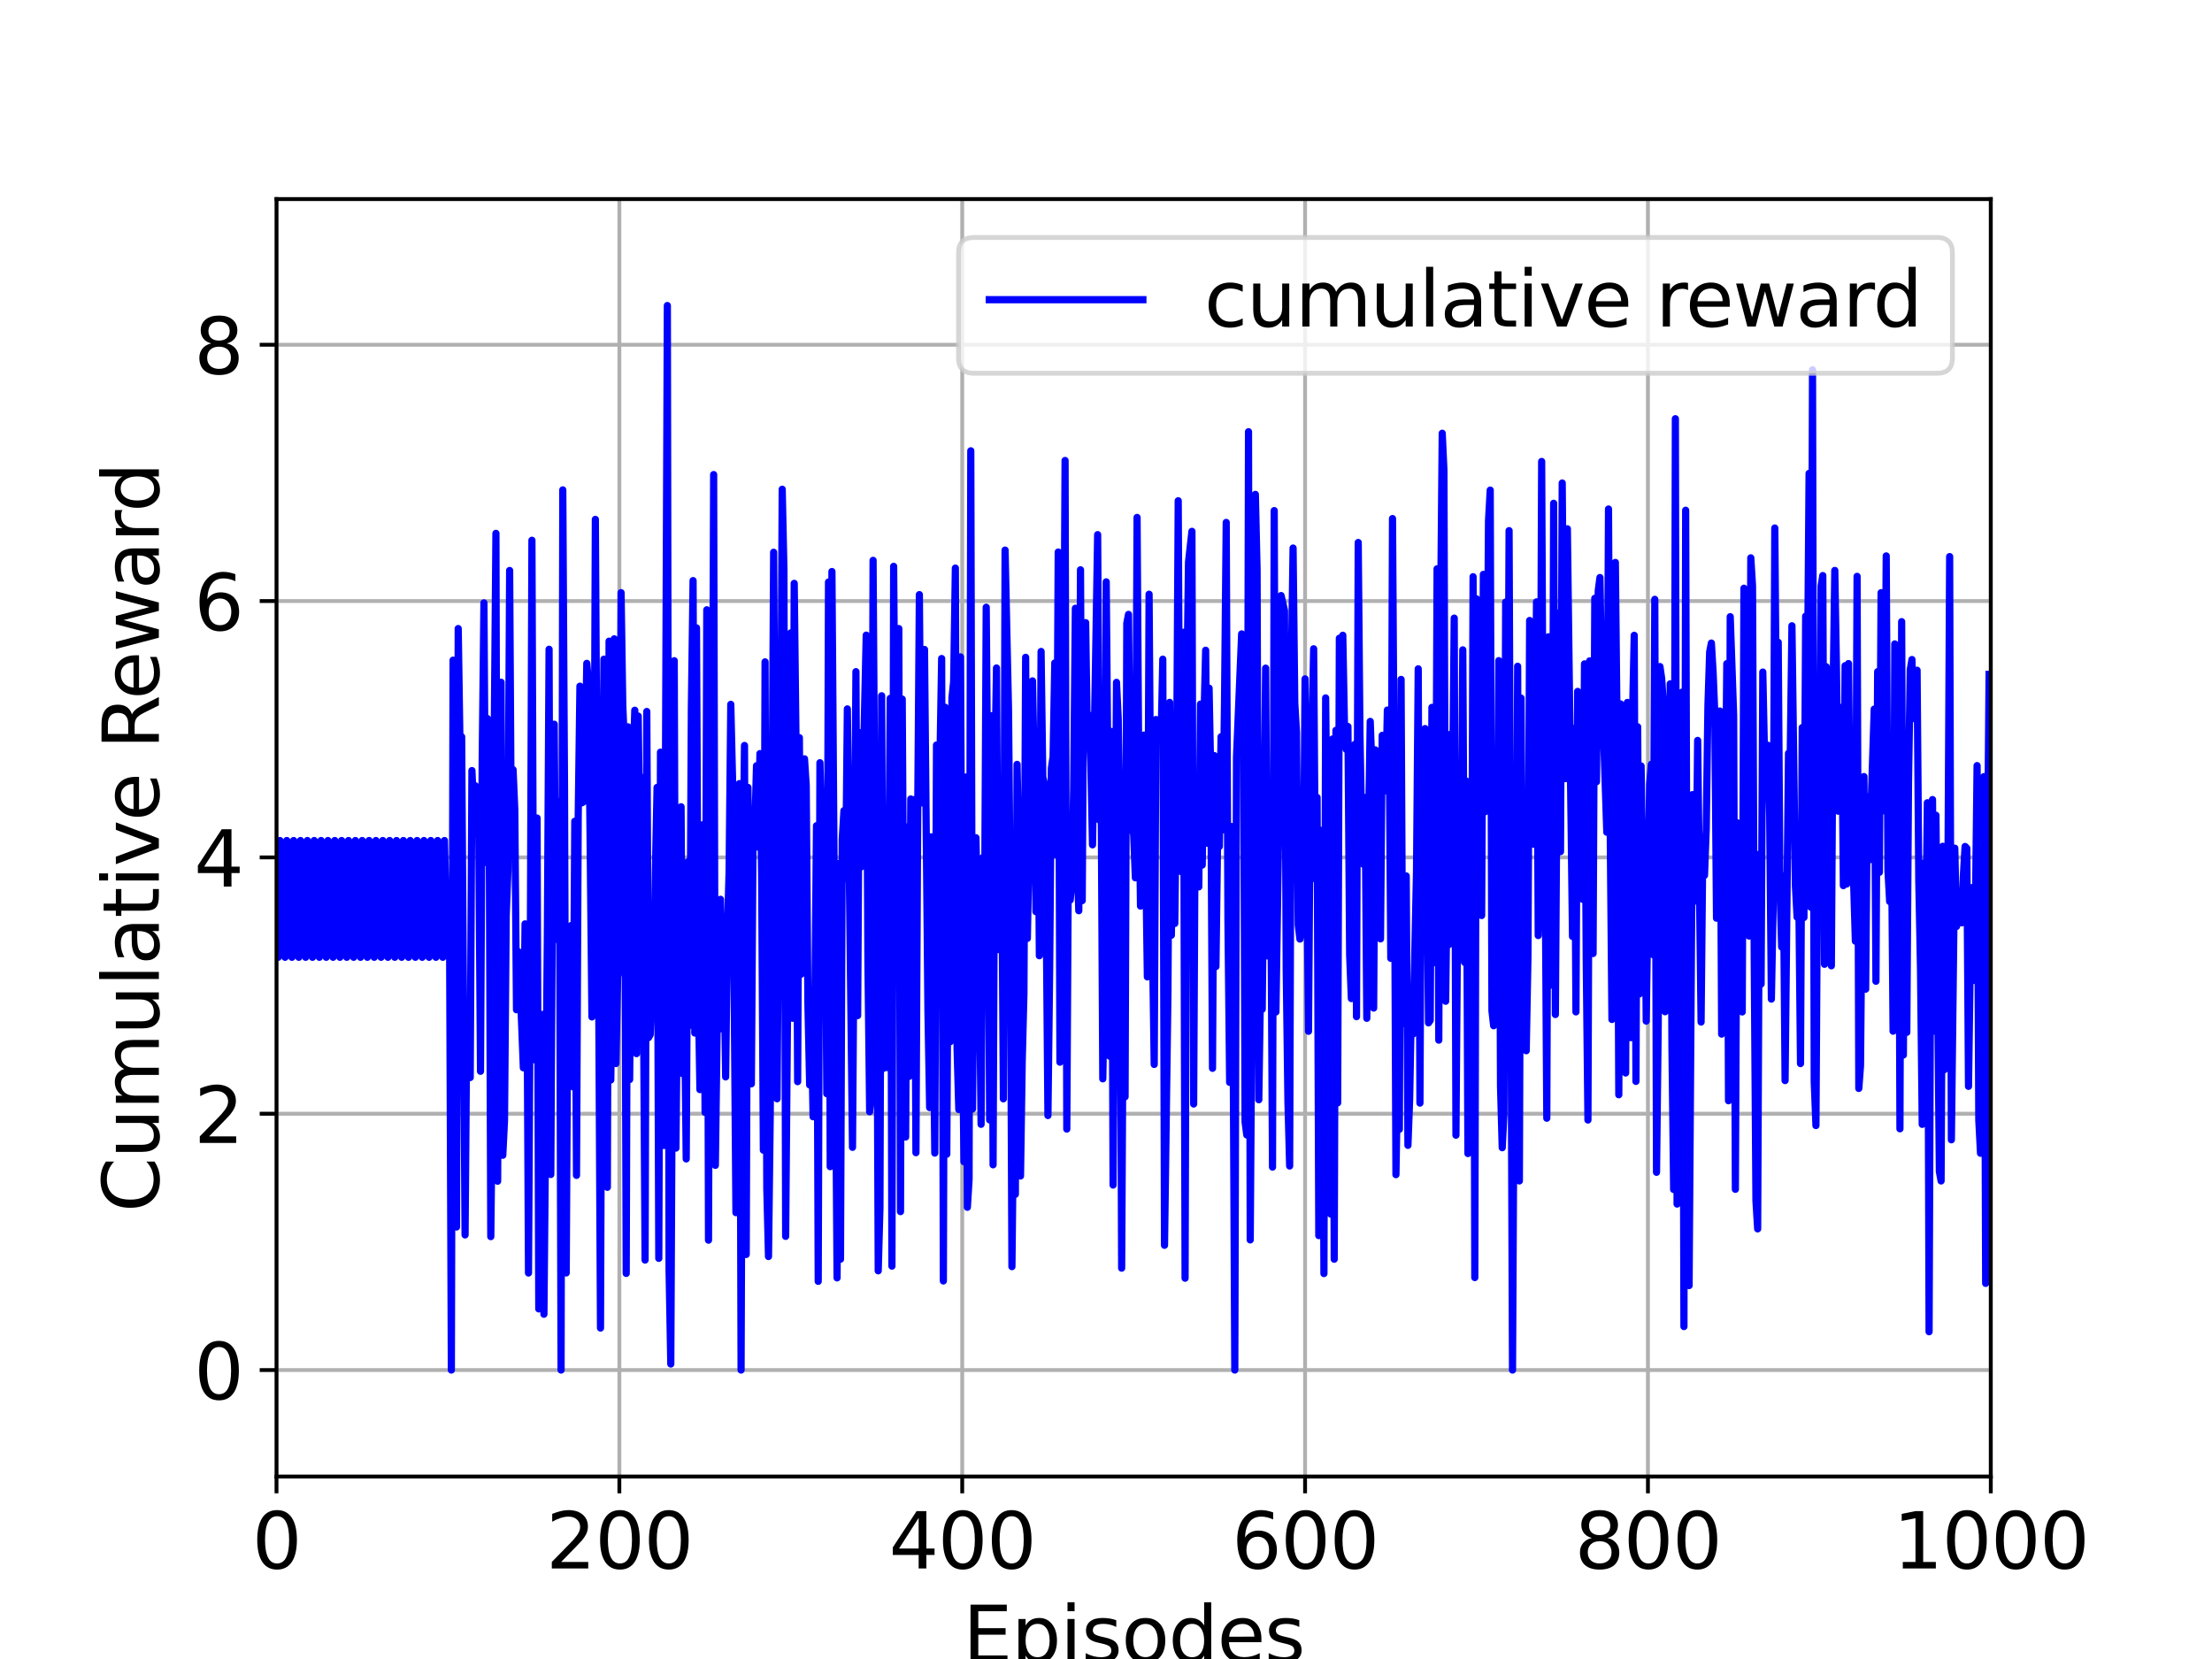 <?xml version="1.0" encoding="utf-8" standalone="no"?>
<!DOCTYPE svg PUBLIC "-//W3C//DTD SVG 1.1//EN"
  "http://www.w3.org/Graphics/SVG/1.1/DTD/svg11.dtd">
<svg xmlns:xlink="http://www.w3.org/1999/xlink" width="460.8pt" height="345.6pt" viewBox="0 0 460.8 345.6" xmlns="http://www.w3.org/2000/svg" version="1.1">
 <defs>
  <style type="text/css">*{stroke-linejoin: round; stroke-linecap: butt}</style>
 </defs>
 <g id="figure_1">
  <g id="patch_1">
   <path d="M 0 345.6 
L 460.8 345.6 
L 460.8 0 
L 0 0 
z
" style="fill: #ffffff"/>
  </g>
  <g id="axes_1">
   <g id="patch_2">
    <path d="M 57.6 307.584 
L 414.72 307.584 
L 414.72 41.472 
L 57.6 41.472 
z
" style="fill: #ffffff"/>
   </g>
   <g id="matplotlib.axis_1">
    <g id="xtick_1">
     <g id="line2d_1">
      <path d="M 57.6 307.584 
L 57.6 41.472 
" clip-path="url(#pdf9248c9ba)" style="fill: none; stroke: #b0b0b0; stroke-width: 0.8; stroke-linecap: square"/>
     </g>
     <g id="line2d_2">
      <defs>
       <path id="m566a03f01e" d="M 0 0 
L 0 3.5 
" style="stroke: #000000; stroke-width: 0.8"/>
      </defs>
      <g>
       <use xlink:href="#m566a03f01e" x="57.6" y="307.584" style="stroke: #000000; stroke-width: 0.8"/>
      </g>
     </g>
     <g id="text_1">
      <!-- 0 -->
      <g transform="translate(52.51 326.741)scale(0.16 -0.16)">
       <defs>
        <path id="DejaVuSans-30" d="M 2034 4250 
Q 1547 4250 1301 3770 
Q 1056 3291 1056 2328 
Q 1056 1369 1301 889 
Q 1547 409 2034 409 
Q 2525 409 2770 889 
Q 3016 1369 3016 2328 
Q 3016 3291 2770 3770 
Q 2525 4250 2034 4250 
z
M 2034 4750 
Q 2819 4750 3233 4129 
Q 3647 3509 3647 2328 
Q 3647 1150 3233 529 
Q 2819 -91 2034 -91 
Q 1250 -91 836 529 
Q 422 1150 422 2328 
Q 422 3509 836 4129 
Q 1250 4750 2034 4750 
z
" transform="scale(0.016)"/>
       </defs>
       <use xlink:href="#DejaVuSans-30"/>
      </g>
     </g>
    </g>
    <g id="xtick_2">
     <g id="line2d_3">
      <path d="M 129.024 307.584 
L 129.024 41.472 
" clip-path="url(#pdf9248c9ba)" style="fill: none; stroke: #b0b0b0; stroke-width: 0.8; stroke-linecap: square"/>
     </g>
     <g id="line2d_4">
      <g>
       <use xlink:href="#m566a03f01e" x="129.024" y="307.584" style="stroke: #000000; stroke-width: 0.8"/>
      </g>
     </g>
     <g id="text_2">
      <!-- 200 -->
      <g transform="translate(113.754 326.741)scale(0.16 -0.16)">
       <defs>
        <path id="DejaVuSans-32" d="M 1228 531 
L 3431 531 
L 3431 0 
L 469 0 
L 469 531 
Q 828 903 1448 1529 
Q 2069 2156 2228 2338 
Q 2531 2678 2651 2914 
Q 2772 3150 2772 3378 
Q 2772 3750 2511 3984 
Q 2250 4219 1831 4219 
Q 1534 4219 1204 4116 
Q 875 4013 500 3803 
L 500 4441 
Q 881 4594 1212 4672 
Q 1544 4750 1819 4750 
Q 2544 4750 2975 4387 
Q 3406 4025 3406 3419 
Q 3406 3131 3298 2873 
Q 3191 2616 2906 2266 
Q 2828 2175 2409 1742 
Q 1991 1309 1228 531 
z
" transform="scale(0.016)"/>
       </defs>
       <use xlink:href="#DejaVuSans-32"/>
       <use xlink:href="#DejaVuSans-30" x="63.623"/>
       <use xlink:href="#DejaVuSans-30" x="127.246"/>
      </g>
     </g>
    </g>
    <g id="xtick_3">
     <g id="line2d_5">
      <path d="M 200.448 307.584 
L 200.448 41.472 
" clip-path="url(#pdf9248c9ba)" style="fill: none; stroke: #b0b0b0; stroke-width: 0.8; stroke-linecap: square"/>
     </g>
     <g id="line2d_6">
      <g>
       <use xlink:href="#m566a03f01e" x="200.448" y="307.584" style="stroke: #000000; stroke-width: 0.8"/>
      </g>
     </g>
     <g id="text_3">
      <!-- 400 -->
      <g transform="translate(185.178 326.741)scale(0.16 -0.16)">
       <defs>
        <path id="DejaVuSans-34" d="M 2419 4116 
L 825 1625 
L 2419 1625 
L 2419 4116 
z
M 2253 4666 
L 3047 4666 
L 3047 1625 
L 3713 1625 
L 3713 1100 
L 3047 1100 
L 3047 0 
L 2419 0 
L 2419 1100 
L 313 1100 
L 313 1709 
L 2253 4666 
z
" transform="scale(0.016)"/>
       </defs>
       <use xlink:href="#DejaVuSans-34"/>
       <use xlink:href="#DejaVuSans-30" x="63.623"/>
       <use xlink:href="#DejaVuSans-30" x="127.246"/>
      </g>
     </g>
    </g>
    <g id="xtick_4">
     <g id="line2d_7">
      <path d="M 271.872 307.584 
L 271.872 41.472 
" clip-path="url(#pdf9248c9ba)" style="fill: none; stroke: #b0b0b0; stroke-width: 0.8; stroke-linecap: square"/>
     </g>
     <g id="line2d_8">
      <g>
       <use xlink:href="#m566a03f01e" x="271.872" y="307.584" style="stroke: #000000; stroke-width: 0.8"/>
      </g>
     </g>
     <g id="text_4">
      <!-- 600 -->
      <g transform="translate(256.602 326.741)scale(0.16 -0.16)">
       <defs>
        <path id="DejaVuSans-36" d="M 2113 2584 
Q 1688 2584 1439 2293 
Q 1191 2003 1191 1497 
Q 1191 994 1439 701 
Q 1688 409 2113 409 
Q 2538 409 2786 701 
Q 3034 994 3034 1497 
Q 3034 2003 2786 2293 
Q 2538 2584 2113 2584 
z
M 3366 4563 
L 3366 3988 
Q 3128 4100 2886 4159 
Q 2644 4219 2406 4219 
Q 1781 4219 1451 3797 
Q 1122 3375 1075 2522 
Q 1259 2794 1537 2939 
Q 1816 3084 2150 3084 
Q 2853 3084 3261 2657 
Q 3669 2231 3669 1497 
Q 3669 778 3244 343 
Q 2819 -91 2113 -91 
Q 1303 -91 875 529 
Q 447 1150 447 2328 
Q 447 3434 972 4092 
Q 1497 4750 2381 4750 
Q 2619 4750 2861 4703 
Q 3103 4656 3366 4563 
z
" transform="scale(0.016)"/>
       </defs>
       <use xlink:href="#DejaVuSans-36"/>
       <use xlink:href="#DejaVuSans-30" x="63.623"/>
       <use xlink:href="#DejaVuSans-30" x="127.246"/>
      </g>
     </g>
    </g>
    <g id="xtick_5">
     <g id="line2d_9">
      <path d="M 343.296 307.584 
L 343.296 41.472 
" clip-path="url(#pdf9248c9ba)" style="fill: none; stroke: #b0b0b0; stroke-width: 0.8; stroke-linecap: square"/>
     </g>
     <g id="line2d_10">
      <g>
       <use xlink:href="#m566a03f01e" x="343.296" y="307.584" style="stroke: #000000; stroke-width: 0.8"/>
      </g>
     </g>
     <g id="text_5">
      <!-- 800 -->
      <g transform="translate(328.026 326.741)scale(0.16 -0.16)">
       <defs>
        <path id="DejaVuSans-38" d="M 2034 2216 
Q 1584 2216 1326 1975 
Q 1069 1734 1069 1313 
Q 1069 891 1326 650 
Q 1584 409 2034 409 
Q 2484 409 2743 651 
Q 3003 894 3003 1313 
Q 3003 1734 2745 1975 
Q 2488 2216 2034 2216 
z
M 1403 2484 
Q 997 2584 770 2862 
Q 544 3141 544 3541 
Q 544 4100 942 4425 
Q 1341 4750 2034 4750 
Q 2731 4750 3128 4425 
Q 3525 4100 3525 3541 
Q 3525 3141 3298 2862 
Q 3072 2584 2669 2484 
Q 3125 2378 3379 2068 
Q 3634 1759 3634 1313 
Q 3634 634 3220 271 
Q 2806 -91 2034 -91 
Q 1263 -91 848 271 
Q 434 634 434 1313 
Q 434 1759 690 2068 
Q 947 2378 1403 2484 
z
M 1172 3481 
Q 1172 3119 1398 2916 
Q 1625 2713 2034 2713 
Q 2441 2713 2670 2916 
Q 2900 3119 2900 3481 
Q 2900 3844 2670 4047 
Q 2441 4250 2034 4250 
Q 1625 4250 1398 4047 
Q 1172 3844 1172 3481 
z
" transform="scale(0.016)"/>
       </defs>
       <use xlink:href="#DejaVuSans-38"/>
       <use xlink:href="#DejaVuSans-30" x="63.623"/>
       <use xlink:href="#DejaVuSans-30" x="127.246"/>
      </g>
     </g>
    </g>
    <g id="xtick_6">
     <g id="line2d_11">
      <path d="M 414.72 307.584 
L 414.72 41.472 
" clip-path="url(#pdf9248c9ba)" style="fill: none; stroke: #b0b0b0; stroke-width: 0.8; stroke-linecap: square"/>
     </g>
     <g id="line2d_12">
      <g>
       <use xlink:href="#m566a03f01e" x="414.72" y="307.584" style="stroke: #000000; stroke-width: 0.8"/>
      </g>
     </g>
     <g id="text_6">
      <!-- 1000 -->
      <g transform="translate(394.36 326.741)scale(0.16 -0.16)">
       <defs>
        <path id="DejaVuSans-31" d="M 794 531 
L 1825 531 
L 1825 4091 
L 703 3866 
L 703 4441 
L 1819 4666 
L 2450 4666 
L 2450 531 
L 3481 531 
L 3481 0 
L 794 0 
L 794 531 
z
" transform="scale(0.016)"/>
       </defs>
       <use xlink:href="#DejaVuSans-31"/>
       <use xlink:href="#DejaVuSans-30" x="63.623"/>
       <use xlink:href="#DejaVuSans-30" x="127.246"/>
       <use xlink:href="#DejaVuSans-30" x="190.869"/>
      </g>
     </g>
    </g>
    <g id="text_7">
     <!-- Episodes -->
     <g transform="translate(200.572 346.226)scale(0.16 -0.16)">
      <defs>
       <path id="DejaVuSans-45" d="M 628 4666 
L 3578 4666 
L 3578 4134 
L 1259 4134 
L 1259 2753 
L 3481 2753 
L 3481 2222 
L 1259 2222 
L 1259 531 
L 3634 531 
L 3634 0 
L 628 0 
L 628 4666 
z
" transform="scale(0.016)"/>
       <path id="DejaVuSans-70" d="M 1159 525 
L 1159 -1331 
L 581 -1331 
L 581 3500 
L 1159 3500 
L 1159 2969 
Q 1341 3281 1617 3432 
Q 1894 3584 2278 3584 
Q 2916 3584 3314 3078 
Q 3713 2572 3713 1747 
Q 3713 922 3314 415 
Q 2916 -91 2278 -91 
Q 1894 -91 1617 61 
Q 1341 213 1159 525 
z
M 3116 1747 
Q 3116 2381 2855 2742 
Q 2594 3103 2138 3103 
Q 1681 3103 1420 2742 
Q 1159 2381 1159 1747 
Q 1159 1113 1420 752 
Q 1681 391 2138 391 
Q 2594 391 2855 752 
Q 3116 1113 3116 1747 
z
" transform="scale(0.016)"/>
       <path id="DejaVuSans-69" d="M 603 3500 
L 1178 3500 
L 1178 0 
L 603 0 
L 603 3500 
z
M 603 4863 
L 1178 4863 
L 1178 4134 
L 603 4134 
L 603 4863 
z
" transform="scale(0.016)"/>
       <path id="DejaVuSans-73" d="M 2834 3397 
L 2834 2853 
Q 2591 2978 2328 3040 
Q 2066 3103 1784 3103 
Q 1356 3103 1142 2972 
Q 928 2841 928 2578 
Q 928 2378 1081 2264 
Q 1234 2150 1697 2047 
L 1894 2003 
Q 2506 1872 2764 1633 
Q 3022 1394 3022 966 
Q 3022 478 2636 193 
Q 2250 -91 1575 -91 
Q 1294 -91 989 -36 
Q 684 19 347 128 
L 347 722 
Q 666 556 975 473 
Q 1284 391 1588 391 
Q 1994 391 2212 530 
Q 2431 669 2431 922 
Q 2431 1156 2273 1281 
Q 2116 1406 1581 1522 
L 1381 1569 
Q 847 1681 609 1914 
Q 372 2147 372 2553 
Q 372 3047 722 3315 
Q 1072 3584 1716 3584 
Q 2034 3584 2315 3537 
Q 2597 3491 2834 3397 
z
" transform="scale(0.016)"/>
       <path id="DejaVuSans-6f" d="M 1959 3097 
Q 1497 3097 1228 2736 
Q 959 2375 959 1747 
Q 959 1119 1226 758 
Q 1494 397 1959 397 
Q 2419 397 2687 759 
Q 2956 1122 2956 1747 
Q 2956 2369 2687 2733 
Q 2419 3097 1959 3097 
z
M 1959 3584 
Q 2709 3584 3137 3096 
Q 3566 2609 3566 1747 
Q 3566 888 3137 398 
Q 2709 -91 1959 -91 
Q 1206 -91 779 398 
Q 353 888 353 1747 
Q 353 2609 779 3096 
Q 1206 3584 1959 3584 
z
" transform="scale(0.016)"/>
       <path id="DejaVuSans-64" d="M 2906 2969 
L 2906 4863 
L 3481 4863 
L 3481 0 
L 2906 0 
L 2906 525 
Q 2725 213 2448 61 
Q 2172 -91 1784 -91 
Q 1150 -91 751 415 
Q 353 922 353 1747 
Q 353 2572 751 3078 
Q 1150 3584 1784 3584 
Q 2172 3584 2448 3432 
Q 2725 3281 2906 2969 
z
M 947 1747 
Q 947 1113 1208 752 
Q 1469 391 1925 391 
Q 2381 391 2643 752 
Q 2906 1113 2906 1747 
Q 2906 2381 2643 2742 
Q 2381 3103 1925 3103 
Q 1469 3103 1208 2742 
Q 947 2381 947 1747 
z
" transform="scale(0.016)"/>
       <path id="DejaVuSans-65" d="M 3597 1894 
L 3597 1613 
L 953 1613 
Q 991 1019 1311 708 
Q 1631 397 2203 397 
Q 2534 397 2845 478 
Q 3156 559 3463 722 
L 3463 178 
Q 3153 47 2828 -22 
Q 2503 -91 2169 -91 
Q 1331 -91 842 396 
Q 353 884 353 1716 
Q 353 2575 817 3079 
Q 1281 3584 2069 3584 
Q 2775 3584 3186 3129 
Q 3597 2675 3597 1894 
z
M 3022 2063 
Q 3016 2534 2758 2815 
Q 2500 3097 2075 3097 
Q 1594 3097 1305 2825 
Q 1016 2553 972 2059 
L 3022 2063 
z
" transform="scale(0.016)"/>
      </defs>
      <use xlink:href="#DejaVuSans-45"/>
      <use xlink:href="#DejaVuSans-70" x="63.184"/>
      <use xlink:href="#DejaVuSans-69" x="126.66"/>
      <use xlink:href="#DejaVuSans-73" x="154.443"/>
      <use xlink:href="#DejaVuSans-6f" x="206.543"/>
      <use xlink:href="#DejaVuSans-64" x="267.725"/>
      <use xlink:href="#DejaVuSans-65" x="331.201"/>
      <use xlink:href="#DejaVuSans-73" x="392.725"/>
     </g>
    </g>
   </g>
   <g id="matplotlib.axis_2">
    <g id="ytick_1">
     <g id="line2d_13">
      <path d="M 57.6 285.408 
L 414.72 285.408 
" clip-path="url(#pdf9248c9ba)" style="fill: none; stroke: #b0b0b0; stroke-width: 0.8; stroke-linecap: square"/>
     </g>
     <g id="line2d_14">
      <defs>
       <path id="mf4a8e3abb3" d="M 0 0 
L -3.5 0 
" style="stroke: #000000; stroke-width: 0.8"/>
      </defs>
      <g>
       <use xlink:href="#mf4a8e3abb3" x="57.6" y="285.408" style="stroke: #000000; stroke-width: 0.8"/>
      </g>
     </g>
     <g id="text_8">
      <!-- 0 -->
      <g transform="translate(40.42 291.487)scale(0.16 -0.16)">
       <use xlink:href="#DejaVuSans-30"/>
      </g>
     </g>
    </g>
    <g id="ytick_2">
     <g id="line2d_15">
      <path d="M 57.6 232.01 
L 414.72 232.01 
" clip-path="url(#pdf9248c9ba)" style="fill: none; stroke: #b0b0b0; stroke-width: 0.8; stroke-linecap: square"/>
     </g>
     <g id="line2d_16">
      <g>
       <use xlink:href="#mf4a8e3abb3" x="57.6" y="232.01" style="stroke: #000000; stroke-width: 0.8"/>
      </g>
     </g>
     <g id="text_9">
      <!-- 2 -->
      <g transform="translate(40.42 238.088)scale(0.16 -0.16)">
       <use xlink:href="#DejaVuSans-32"/>
      </g>
     </g>
    </g>
    <g id="ytick_3">
     <g id="line2d_17">
      <path d="M 57.6 178.611 
L 414.72 178.611 
" clip-path="url(#pdf9248c9ba)" style="fill: none; stroke: #b0b0b0; stroke-width: 0.8; stroke-linecap: square"/>
     </g>
     <g id="line2d_18">
      <g>
       <use xlink:href="#mf4a8e3abb3" x="57.6" y="178.611" style="stroke: #000000; stroke-width: 0.8"/>
      </g>
     </g>
     <g id="text_10">
      <!-- 4 -->
      <g transform="translate(40.42 184.69)scale(0.16 -0.16)">
       <use xlink:href="#DejaVuSans-34"/>
      </g>
     </g>
    </g>
    <g id="ytick_4">
     <g id="line2d_19">
      <path d="M 57.6 125.213 
L 414.72 125.213 
" clip-path="url(#pdf9248c9ba)" style="fill: none; stroke: #b0b0b0; stroke-width: 0.8; stroke-linecap: square"/>
     </g>
     <g id="line2d_20">
      <g>
       <use xlink:href="#mf4a8e3abb3" x="57.6" y="125.213" style="stroke: #000000; stroke-width: 0.8"/>
      </g>
     </g>
     <g id="text_11">
      <!-- 6 -->
      <g transform="translate(40.42 131.292)scale(0.16 -0.16)">
       <use xlink:href="#DejaVuSans-36"/>
      </g>
     </g>
    </g>
    <g id="ytick_5">
     <g id="line2d_21">
      <path d="M 57.6 71.814 
L 414.72 71.814 
" clip-path="url(#pdf9248c9ba)" style="fill: none; stroke: #b0b0b0; stroke-width: 0.8; stroke-linecap: square"/>
     </g>
     <g id="line2d_22">
      <g>
       <use xlink:href="#mf4a8e3abb3" x="57.6" y="71.814" style="stroke: #000000; stroke-width: 0.8"/>
      </g>
     </g>
     <g id="text_12">
      <!-- 8 -->
      <g transform="translate(40.42 77.893)scale(0.16 -0.16)">
       <use xlink:href="#DejaVuSans-38"/>
      </g>
     </g>
    </g>
    <g id="text_13">
     <!-- Cumulative Reward -->
     <g transform="translate(33.093 252.524)rotate(-90)scale(0.16 -0.16)">
      <defs>
       <path id="DejaVuSans-43" d="M 4122 4306 
L 4122 3641 
Q 3803 3938 3442 4084 
Q 3081 4231 2675 4231 
Q 1875 4231 1450 3742 
Q 1025 3253 1025 2328 
Q 1025 1406 1450 917 
Q 1875 428 2675 428 
Q 3081 428 3442 575 
Q 3803 722 4122 1019 
L 4122 359 
Q 3791 134 3420 21 
Q 3050 -91 2638 -91 
Q 1578 -91 968 557 
Q 359 1206 359 2328 
Q 359 3453 968 4101 
Q 1578 4750 2638 4750 
Q 3056 4750 3426 4639 
Q 3797 4528 4122 4306 
z
" transform="scale(0.016)"/>
       <path id="DejaVuSans-75" d="M 544 1381 
L 544 3500 
L 1119 3500 
L 1119 1403 
Q 1119 906 1312 657 
Q 1506 409 1894 409 
Q 2359 409 2629 706 
Q 2900 1003 2900 1516 
L 2900 3500 
L 3475 3500 
L 3475 0 
L 2900 0 
L 2900 538 
Q 2691 219 2414 64 
Q 2138 -91 1772 -91 
Q 1169 -91 856 284 
Q 544 659 544 1381 
z
M 1991 3584 
L 1991 3584 
z
" transform="scale(0.016)"/>
       <path id="DejaVuSans-6d" d="M 3328 2828 
Q 3544 3216 3844 3400 
Q 4144 3584 4550 3584 
Q 5097 3584 5394 3201 
Q 5691 2819 5691 2113 
L 5691 0 
L 5113 0 
L 5113 2094 
Q 5113 2597 4934 2840 
Q 4756 3084 4391 3084 
Q 3944 3084 3684 2787 
Q 3425 2491 3425 1978 
L 3425 0 
L 2847 0 
L 2847 2094 
Q 2847 2600 2669 2842 
Q 2491 3084 2119 3084 
Q 1678 3084 1418 2786 
Q 1159 2488 1159 1978 
L 1159 0 
L 581 0 
L 581 3500 
L 1159 3500 
L 1159 2956 
Q 1356 3278 1631 3431 
Q 1906 3584 2284 3584 
Q 2666 3584 2933 3390 
Q 3200 3197 3328 2828 
z
" transform="scale(0.016)"/>
       <path id="DejaVuSans-6c" d="M 603 4863 
L 1178 4863 
L 1178 0 
L 603 0 
L 603 4863 
z
" transform="scale(0.016)"/>
       <path id="DejaVuSans-61" d="M 2194 1759 
Q 1497 1759 1228 1600 
Q 959 1441 959 1056 
Q 959 750 1161 570 
Q 1363 391 1709 391 
Q 2188 391 2477 730 
Q 2766 1069 2766 1631 
L 2766 1759 
L 2194 1759 
z
M 3341 1997 
L 3341 0 
L 2766 0 
L 2766 531 
Q 2569 213 2275 61 
Q 1981 -91 1556 -91 
Q 1019 -91 701 211 
Q 384 513 384 1019 
Q 384 1609 779 1909 
Q 1175 2209 1959 2209 
L 2766 2209 
L 2766 2266 
Q 2766 2663 2505 2880 
Q 2244 3097 1772 3097 
Q 1472 3097 1187 3025 
Q 903 2953 641 2809 
L 641 3341 
Q 956 3463 1253 3523 
Q 1550 3584 1831 3584 
Q 2591 3584 2966 3190 
Q 3341 2797 3341 1997 
z
" transform="scale(0.016)"/>
       <path id="DejaVuSans-74" d="M 1172 4494 
L 1172 3500 
L 2356 3500 
L 2356 3053 
L 1172 3053 
L 1172 1153 
Q 1172 725 1289 603 
Q 1406 481 1766 481 
L 2356 481 
L 2356 0 
L 1766 0 
Q 1100 0 847 248 
Q 594 497 594 1153 
L 594 3053 
L 172 3053 
L 172 3500 
L 594 3500 
L 594 4494 
L 1172 4494 
z
" transform="scale(0.016)"/>
       <path id="DejaVuSans-76" d="M 191 3500 
L 800 3500 
L 1894 563 
L 2988 3500 
L 3597 3500 
L 2284 0 
L 1503 0 
L 191 3500 
z
" transform="scale(0.016)"/>
       <path id="DejaVuSans-20" transform="scale(0.016)"/>
       <path id="DejaVuSans-52" d="M 2841 2188 
Q 3044 2119 3236 1894 
Q 3428 1669 3622 1275 
L 4263 0 
L 3584 0 
L 2988 1197 
Q 2756 1666 2539 1819 
Q 2322 1972 1947 1972 
L 1259 1972 
L 1259 0 
L 628 0 
L 628 4666 
L 2053 4666 
Q 2853 4666 3247 4331 
Q 3641 3997 3641 3322 
Q 3641 2881 3436 2590 
Q 3231 2300 2841 2188 
z
M 1259 4147 
L 1259 2491 
L 2053 2491 
Q 2509 2491 2742 2702 
Q 2975 2913 2975 3322 
Q 2975 3731 2742 3939 
Q 2509 4147 2053 4147 
L 1259 4147 
z
" transform="scale(0.016)"/>
       <path id="DejaVuSans-77" d="M 269 3500 
L 844 3500 
L 1563 769 
L 2278 3500 
L 2956 3500 
L 3675 769 
L 4391 3500 
L 4966 3500 
L 4050 0 
L 3372 0 
L 2619 2869 
L 1863 0 
L 1184 0 
L 269 3500 
z
" transform="scale(0.016)"/>
       <path id="DejaVuSans-72" d="M 2631 2963 
Q 2534 3019 2420 3045 
Q 2306 3072 2169 3072 
Q 1681 3072 1420 2755 
Q 1159 2438 1159 1844 
L 1159 0 
L 581 0 
L 581 3500 
L 1159 3500 
L 1159 2956 
Q 1341 3275 1631 3429 
Q 1922 3584 2338 3584 
Q 2397 3584 2469 3576 
Q 2541 3569 2628 3553 
L 2631 2963 
z
" transform="scale(0.016)"/>
      </defs>
      <use xlink:href="#DejaVuSans-43"/>
      <use xlink:href="#DejaVuSans-75" x="69.824"/>
      <use xlink:href="#DejaVuSans-6d" x="133.203"/>
      <use xlink:href="#DejaVuSans-75" x="230.615"/>
      <use xlink:href="#DejaVuSans-6c" x="293.994"/>
      <use xlink:href="#DejaVuSans-61" x="321.777"/>
      <use xlink:href="#DejaVuSans-74" x="383.057"/>
      <use xlink:href="#DejaVuSans-69" x="422.266"/>
      <use xlink:href="#DejaVuSans-76" x="450.049"/>
      <use xlink:href="#DejaVuSans-65" x="509.229"/>
      <use xlink:href="#DejaVuSans-20" x="570.752"/>
      <use xlink:href="#DejaVuSans-52" x="602.539"/>
      <use xlink:href="#DejaVuSans-65" x="667.521"/>
      <use xlink:href="#DejaVuSans-77" x="729.045"/>
      <use xlink:href="#DejaVuSans-61" x="810.832"/>
      <use xlink:href="#DejaVuSans-72" x="872.111"/>
      <use xlink:href="#DejaVuSans-64" x="911.475"/>
     </g>
    </g>
   </g>
   <g id="line2d_23">
    <path d="M 57.6 188.784 
L 57.957 199.42 
L 58.314 175.095 
L 58.671 192.111 
L 59.028 188.784 
L 59.386 199.42 
L 59.743 175.095 
L 60.1 192.111 
L 60.457 188.784 
L 60.814 199.42 
L 61.171 175.095 
L 61.528 192.111 
L 61.885 188.784 
L 62.243 199.42 
L 62.6 175.095 
L 62.957 192.111 
L 63.314 188.784 
L 63.671 199.42 
L 64.028 175.095 
L 64.385 192.111 
L 64.742 188.784 
L 65.1 199.42 
L 65.457 175.095 
L 65.814 192.111 
L 66.171 188.784 
L 66.528 199.42 
L 66.885 175.095 
L 67.242 192.111 
L 67.599 188.784 
L 67.956 199.42 
L 68.314 175.095 
L 68.671 192.111 
L 69.028 188.784 
L 69.385 199.42 
L 69.742 175.095 
L 70.099 192.111 
L 70.456 188.784 
L 70.813 199.42 
L 71.171 175.095 
L 71.528 192.111 
L 71.885 188.784 
L 72.242 199.42 
L 72.599 175.095 
L 72.956 192.111 
L 73.313 188.784 
L 73.67 199.42 
L 74.028 175.095 
L 74.385 192.111 
L 74.742 188.784 
L 75.099 199.42 
L 75.456 175.095 
L 75.813 192.111 
L 76.17 188.784 
L 76.527 199.42 
L 76.884 175.095 
L 77.242 192.111 
L 77.599 188.784 
L 77.956 199.42 
L 78.313 175.095 
L 78.67 192.111 
L 79.027 188.784 
L 79.384 199.42 
L 79.741 175.095 
L 80.099 192.111 
L 80.456 188.784 
L 80.813 199.42 
L 81.17 175.095 
L 81.527 192.111 
L 81.884 188.784 
L 82.241 199.42 
L 82.598 175.095 
L 82.956 192.111 
L 83.313 188.784 
L 83.67 199.42 
L 84.027 175.095 
L 84.384 192.111 
L 84.741 188.784 
L 85.098 199.42 
L 85.455 175.095 
L 85.812 192.111 
L 86.17 188.784 
L 86.527 199.42 
L 86.884 175.095 
L 87.241 192.111 
L 87.598 188.784 
L 87.955 199.42 
L 88.312 175.095 
L 88.669 192.111 
L 89.027 188.784 
L 89.384 199.42 
L 89.741 175.095 
L 90.098 192.111 
L 90.455 188.784 
L 90.812 199.42 
L 91.169 175.095 
L 91.526 192.111 
L 91.884 188.784 
L 92.241 199.42 
L 92.598 175.095 
L 92.955 192.111 
L 93.669 198.708 
L 94.026 285.408 
L 94.383 137.523 
L 94.74 150.664 
L 95.098 255.604 
L 95.455 130.94 
L 95.812 154.422 
L 96.169 153.465 
L 96.883 257.258 
L 97.24 212.634 
L 97.597 214.11 
L 97.955 224.47 
L 98.312 160.518 
L 98.669 168.817 
L 99.026 163.693 
L 99.383 167.577 
L 99.74 174.201 
L 100.097 223.169 
L 100.454 158.019 
L 100.812 125.59 
L 101.169 179.673 
L 101.526 149.683 
L 101.883 163.509 
L 102.24 257.613 
L 102.597 226.448 
L 102.954 153.585 
L 103.311 111.111 
L 103.668 246.068 
L 104.026 176.808 
L 104.383 142.119 
L 104.74 240.664 
L 105.097 233.475 
L 105.454 190.784 
L 105.811 181.374 
L 106.168 118.839 
L 106.525 177.142 
L 106.883 160.341 
L 107.24 168.616 
L 107.597 210.35 
L 107.954 198.217 
L 108.311 204.401 
L 109.025 222.444 
L 109.382 192.458 
L 109.74 197.805 
L 110.097 265.19 
L 110.454 203.61 
L 110.811 112.548 
L 111.168 205.5 
L 111.525 220.824 
L 111.882 170.412 
L 112.239 272.668 
L 112.596 219.727 
L 112.954 211.322 
L 113.311 273.78 
L 114.025 195.085 
L 114.382 135.256 
L 114.739 244.674 
L 115.096 182.234 
L 115.453 150.864 
L 115.811 195.673 
L 116.168 166.947 
L 116.525 171.564 
L 116.882 285.408 
L 117.239 102.05 
L 117.596 163.639 
L 117.953 265.175 
L 118.31 200.81 
L 118.668 221.632 
L 119.025 192.783 
L 119.382 226.423 
L 119.739 171.078 
L 120.096 244.85 
L 120.453 170.108 
L 120.81 142.942 
L 121.167 167.258 
L 121.524 167.061 
L 121.882 159.696 
L 122.239 138.187 
L 122.596 142.338 
L 123.31 211.847 
L 123.667 198.305 
L 124.024 108.196 
L 124.381 169.183 
L 124.739 210.509 
L 125.096 276.655 
L 125.453 179.576 
L 125.81 137.312 
L 126.167 183.963 
L 126.524 247.336 
L 126.881 133.569 
L 127.238 224.984 
L 127.596 197.517 
L 127.953 133.079 
L 128.31 221.551 
L 128.667 203.378 
L 129.024 202.025 
L 129.381 123.462 
L 129.738 146.995 
L 130.095 155.418 
L 130.452 265.279 
L 130.81 151.404 
L 131.167 224.89 
L 131.524 185.718 
L 131.881 159.401 
L 132.238 147.96 
L 132.595 219.497 
L 132.952 149.174 
L 133.309 178.449 
L 133.667 161.919 
L 134.024 204.467 
L 134.381 262.495 
L 134.738 148.213 
L 135.095 216.16 
L 135.452 215.512 
L 135.809 205.927 
L 136.166 210.853 
L 136.524 181.76 
L 136.881 164.033 
L 137.238 262.139 
L 137.595 156.69 
L 138.309 238.625 
L 139.023 63.648 
L 139.38 264.56 
L 139.738 284.147 
L 140.452 137.637 
L 140.809 239.171 
L 141.166 204.153 
L 141.523 193.165 
L 141.88 168.058 
L 142.237 223.685 
L 142.595 209.968 
L 142.952 241.423 
L 143.309 179.529 
L 143.666 213.614 
L 144.023 147.638 
L 144.38 120.948 
L 144.737 215.2 
L 145.094 130.801 
L 145.452 206.25 
L 145.809 226.987 
L 146.166 208.458 
L 146.523 171.758 
L 146.88 231.738 
L 147.237 127.031 
L 147.594 258.349 
L 147.951 155.396 
L 148.308 194.004 
L 148.666 98.861 
L 149.023 242.764 
L 149.38 215.5 
L 149.737 208.157 
L 150.094 187.343 
L 150.451 214.345 
L 150.808 197.792 
L 151.165 224.339 
L 151.523 194.539 
L 151.88 181.728 
L 152.237 146.727 
L 152.594 161.95 
L 153.308 252.617 
L 153.665 195.2 
L 154.022 163.237 
L 154.38 285.408 
L 154.737 187.05 
L 155.094 155.296 
L 155.451 261.327 
L 155.808 164.03 
L 156.165 187.522 
L 156.522 225.781 
L 156.879 173.554 
L 157.236 173.354 
L 157.594 159.522 
L 157.951 176.484 
L 158.308 156.991 
L 158.665 182.504 
L 159.022 239.603 
L 159.379 137.878 
L 159.736 247.432 
L 160.093 261.753 
L 160.451 232.451 
L 161.165 115.043 
L 161.879 228.897 
L 162.236 181.314 
L 162.593 168.838 
L 162.95 101.916 
L 163.308 118.659 
L 163.665 257.559 
L 164.379 172.042 
L 164.736 131.84 
L 165.093 212.122 
L 165.45 121.524 
L 165.807 153.012 
L 166.164 225.328 
L 166.522 153.668 
L 166.879 202.943 
L 167.593 158.077 
L 167.95 163.601 
L 168.307 209.324 
L 168.664 226.021 
L 169.021 212.91 
L 169.379 232.638 
L 169.736 210.712 
L 170.093 172.01 
L 170.45 266.929 
L 170.807 158.886 
L 171.164 173 
L 171.521 201.784 
L 171.878 172.684 
L 172.236 227.841 
L 172.593 121.245 
L 172.95 243.042 
L 173.307 119.059 
L 174.378 266.205 
L 174.735 179.902 
L 175.092 262.318 
L 175.45 174.85 
L 175.807 168.867 
L 176.164 183.019 
L 176.521 147.679 
L 177.592 239.01 
L 178.307 139.919 
L 178.664 211.571 
L 179.021 152.611 
L 179.378 180.607 
L 180.449 132.314 
L 180.806 200.56 
L 181.164 231.592 
L 181.521 227.995 
L 181.878 116.728 
L 182.235 170.864 
L 182.592 179.376 
L 182.949 264.733 
L 183.306 251.649 
L 183.663 144.938 
L 184.02 222.572 
L 184.378 179.558 
L 184.735 222.396 
L 185.092 190.813 
L 185.449 145.479 
L 185.806 263.757 
L 186.163 117.977 
L 186.52 165.07 
L 186.877 155.015 
L 187.235 130.94 
L 187.592 252.405 
L 187.949 145.632 
L 188.306 205.21 
L 188.663 236.86 
L 189.02 172.262 
L 189.377 224.24 
L 189.734 166.439 
L 190.092 204.65 
L 190.449 166.57 
L 190.806 240.126 
L 191.163 171.265 
L 191.52 123.868 
L 191.877 167.274 
L 192.234 161.17 
L 192.591 135.296 
L 193.306 210.599 
L 193.663 230.732 
L 194.02 174.315 
L 194.734 240.211 
L 195.091 155.204 
L 195.448 163.676 
L 195.805 158.481 
L 196.163 137.182 
L 196.52 266.845 
L 196.877 147.327 
L 197.234 240.441 
L 197.591 177.798 
L 197.948 217.02 
L 198.305 145.366 
L 198.662 142.04 
L 199.02 118.341 
L 199.377 218.479 
L 199.734 231.128 
L 200.091 136.837 
L 200.448 208.538 
L 200.805 242.015 
L 201.162 161.872 
L 201.519 251.501 
L 201.876 245.656 
L 202.234 93.91 
L 202.591 231.026 
L 202.948 193.437 
L 203.305 174.514 
L 203.662 190.653 
L 204.019 201.631 
L 204.376 234.217 
L 204.733 178.657 
L 205.091 193.196 
L 205.448 126.503 
L 205.805 170.394 
L 206.162 233.304 
L 206.519 149.104 
L 206.876 242.65 
L 207.233 160.971 
L 207.59 139.151 
L 207.948 197.811 
L 208.305 172.152 
L 208.662 174.475 
L 209.019 228.909 
L 209.376 114.594 
L 210.09 147.671 
L 210.447 186.54 
L 210.804 263.865 
L 211.162 230.809 
L 211.519 248.794 
L 211.876 159.235 
L 212.233 177.77 
L 212.59 244.98 
L 212.947 221.046 
L 213.304 207.027 
L 213.661 136.931 
L 214.019 195.485 
L 214.376 175.839 
L 214.733 149.109 
L 215.09 141.841 
L 215.447 160.561 
L 215.804 189.921 
L 216.161 152.277 
L 216.518 199.097 
L 216.876 135.707 
L 217.233 161.893 
L 217.59 163.284 
L 217.947 190.731 
L 218.304 232.386 
L 218.661 202.102 
L 219.018 160.053 
L 219.375 157.602 
L 219.732 138.105 
L 220.09 178.104 
L 220.447 114.998 
L 220.804 221.271 
L 221.161 196.729 
L 221.518 163.038 
L 221.875 95.927 
L 222.232 235.206 
L 222.589 173.308 
L 222.947 187.484 
L 223.304 183.639 
L 223.661 164.01 
L 224.018 126.714 
L 224.375 179.115 
L 224.732 189.721 
L 225.089 118.698 
L 225.446 187.625 
L 225.804 130.088 
L 226.161 129.707 
L 226.518 154.135 
L 226.875 148.968 
L 227.232 158.858 
L 227.589 175.992 
L 228.66 111.373 
L 229.018 170.829 
L 229.375 161.744 
L 229.732 224.743 
L 230.089 203.953 
L 230.446 121.21 
L 230.803 162.537 
L 231.16 220.025 
L 231.517 152.38 
L 231.875 246.87 
L 232.589 142.146 
L 232.946 149.674 
L 233.303 172.193 
L 233.66 264.181 
L 234.017 198.765 
L 234.374 228.487 
L 234.732 129.841 
L 235.089 127.99 
L 235.446 163.89 
L 235.803 172.469 
L 236.16 173.819 
L 236.517 182.865 
L 236.874 107.792 
L 237.231 161.634 
L 237.588 188.753 
L 237.946 180.65 
L 238.303 153.135 
L 239.017 203.507 
L 239.374 123.789 
L 239.731 172.703 
L 240.445 221.743 
L 240.803 149.89 
L 241.16 151.189 
L 241.517 154.18 
L 241.874 153.943 
L 242.231 137.319 
L 242.588 259.418 
L 243.302 206.958 
L 243.66 146.314 
L 244.017 194.829 
L 244.374 168.4 
L 244.731 192.38 
L 245.088 163.463 
L 245.445 104.315 
L 245.802 176.596 
L 246.159 181.625 
L 246.516 131.715 
L 246.874 266.273 
L 247.231 144.764 
L 247.588 117.088 
L 248.302 110.688 
L 248.659 229.984 
L 249.016 161.97 
L 249.373 178.134 
L 249.731 184.755 
L 250.088 146.675 
L 250.445 180.21 
L 250.802 150.014 
L 251.159 135.457 
L 251.516 175.67 
L 251.873 143.35 
L 252.23 161.606 
L 252.588 222.551 
L 252.945 157.396 
L 253.302 201.348 
L 253.659 174.102 
L 254.016 176.337 
L 254.373 153.476 
L 254.73 172.871 
L 255.087 146.611 
L 255.444 108.829 
L 255.802 191.593 
L 256.159 225.475 
L 256.516 172.167 
L 256.873 214.004 
L 257.23 285.408 
L 257.587 157.723 
L 258.659 132.052 
L 259.016 137.25 
L 259.373 233.734 
L 259.73 236.436 
L 260.087 89.931 
L 260.444 258.299 
L 261.516 102.99 
L 261.873 118.687 
L 262.23 229.097 
L 262.587 205.722 
L 262.944 210.255 
L 263.658 139.188 
L 264.015 199.131 
L 264.372 164.187 
L 264.73 182.979 
L 265.087 243.129 
L 265.444 106.365 
L 265.801 210.81 
L 266.515 162.847 
L 266.872 124.067 
L 267.587 127.206 
L 267.944 202.009 
L 268.301 229.42 
L 268.658 242.901 
L 269.015 138.848 
L 269.372 114.168 
L 269.729 146.495 
L 270.086 152.601 
L 270.444 192.662 
L 270.801 195.634 
L 271.158 194.068 
L 271.515 185.82 
L 271.872 141.424 
L 272.586 214.839 
L 272.943 164.779 
L 273.3 153.221 
L 273.658 135.151 
L 274.015 183.134 
L 274.372 166.122 
L 274.729 257.402 
L 275.086 172.953 
L 275.443 179.081 
L 275.8 265.307 
L 276.157 145.387 
L 277.229 252.921 
L 277.586 153.952 
L 277.943 262.316 
L 278.3 152.139 
L 278.657 229.753 
L 279.014 132.95 
L 279.372 139.865 
L 279.729 132.335 
L 280.086 151.516 
L 280.443 156.114 
L 280.8 151.344 
L 281.157 198.968 
L 281.514 208.022 
L 281.871 196.836 
L 282.228 155.062 
L 282.586 211.793 
L 282.943 113.008 
L 283.3 152.741 
L 283.657 172.141 
L 284.014 180.047 
L 284.371 166.135 
L 284.728 212.128 
L 285.085 172.893 
L 285.443 150.28 
L 285.8 160.142 
L 286.157 209.997 
L 286.514 156.209 
L 286.871 177.108 
L 287.585 195.589 
L 287.942 153.186 
L 288.3 153.945 
L 288.657 164.751 
L 289.014 147.92 
L 289.371 151.196 
L 289.728 199.635 
L 290.085 108.025 
L 290.442 163.396 
L 290.799 244.704 
L 291.156 223.614 
L 291.514 235.262 
L 291.871 141.534 
L 292.228 213.233 
L 292.585 188.122 
L 292.942 182.475 
L 293.299 238.598 
L 293.656 228.928 
L 294.013 209.911 
L 294.371 215.401 
L 295.085 181.505 
L 295.442 139.329 
L 295.799 229.794 
L 296.156 156.106 
L 296.513 190.172 
L 296.87 151.772 
L 297.228 174.158 
L 297.585 213.081 
L 297.942 212.544 
L 298.299 147.358 
L 298.656 160.205 
L 299.013 200.566 
L 299.37 118.492 
L 299.727 216.681 
L 300.084 129.567 
L 300.442 90.249 
L 300.799 97.983 
L 301.156 208.579 
L 301.513 180.333 
L 301.87 196.745 
L 302.227 152.92 
L 302.584 166.217 
L 302.941 128.766 
L 303.299 236.482 
L 303.656 189.762 
L 304.013 163.569 
L 304.37 180.726 
L 304.727 135.376 
L 305.084 200.472 
L 305.441 162.697 
L 305.798 240.303 
L 306.156 238.55 
L 306.513 212.363 
L 306.87 120.14 
L 307.227 266.139 
L 307.584 124.747 
L 307.941 179.897 
L 308.298 154.542 
L 308.655 190.727 
L 309.012 119.652 
L 309.37 169.102 
L 309.727 160.406 
L 310.084 108.475 
L 310.441 102.098 
L 310.798 210.549 
L 311.155 213.683 
L 311.512 173.612 
L 311.869 198.33 
L 312.227 137.62 
L 312.584 226.237 
L 312.941 239.089 
L 313.298 232.018 
L 313.655 125.421 
L 314.012 186.104 
L 314.369 110.543 
L 315.084 285.408 
L 315.441 217.293 
L 315.798 224.916 
L 316.155 138.792 
L 316.512 246.011 
L 316.869 145.428 
L 317.226 209.778 
L 317.583 189.124 
L 317.94 218.889 
L 318.298 199.381 
L 318.655 129.257 
L 319.012 145.998 
L 319.369 175.863 
L 319.726 167.205 
L 320.083 125.383 
L 320.44 194.89 
L 320.797 180.704 
L 321.155 96.13 
L 321.512 170.122 
L 321.869 177.935 
L 322.226 232.943 
L 322.583 132.653 
L 323.297 205.223 
L 323.654 104.841 
L 324.012 211.343 
L 324.369 158.436 
L 324.726 127.689 
L 325.083 177.413 
L 325.44 100.616 
L 325.797 146.943 
L 326.154 162.207 
L 326.511 110.157 
L 327.583 195.088 
L 327.94 151.726 
L 328.297 210.796 
L 328.654 144.034 
L 329.011 177.989 
L 329.368 168.478 
L 329.725 187.364 
L 330.083 138.298 
L 330.44 199.933 
L 330.797 233.321 
L 331.154 137.675 
L 331.511 157.836 
L 331.868 198.634 
L 332.225 124.633 
L 332.582 162.855 
L 332.94 123.088 
L 333.297 120.309 
L 333.654 140.93 
L 334.725 173.367 
L 335.082 106.037 
L 335.439 173.262 
L 335.796 212.378 
L 336.511 117.165 
L 336.868 151.788 
L 337.225 228.059 
L 337.582 146.629 
L 337.939 147.266 
L 338.296 176.306 
L 338.653 223.523 
L 339.011 146.332 
L 339.368 210.583 
L 339.725 216.166 
L 340.082 149.241 
L 340.439 132.344 
L 340.796 225.274 
L 341.153 151.403 
L 341.51 207.069 
L 341.868 159.557 
L 342.225 183.137 
L 342.582 172.618 
L 342.939 212.717 
L 343.653 163.36 
L 344.01 159.211 
L 344.367 198.88 
L 344.724 124.855 
L 345.082 244.212 
L 345.439 213.347 
L 345.796 138.858 
L 346.153 141.328 
L 346.51 146.605 
L 346.867 210.764 
L 347.224 184.769 
L 347.581 192.021 
L 347.939 142.449 
L 348.296 217.908 
L 348.653 247.793 
L 349.01 87.222 
L 349.367 250.824 
L 349.724 181.211 
L 350.081 193.466 
L 350.438 144.178 
L 350.796 276.348 
L 351.153 106.293 
L 351.51 223.153 
L 351.867 267.81 
L 352.581 165.534 
L 353.295 187.701 
L 353.652 154.241 
L 354.367 212.911 
L 354.724 176.16 
L 355.081 182.36 
L 355.438 172.739 
L 355.795 147 
L 356.152 135.813 
L 356.509 133.957 
L 356.867 139.923 
L 357.224 148.635 
L 357.581 191.274 
L 357.938 183.846 
L 358.295 148.119 
L 358.652 215.422 
L 359.009 150.703 
L 359.366 176.126 
L 359.724 138.25 
L 360.081 229.304 
L 360.438 128.467 
L 361.152 149.016 
L 361.509 247.754 
L 361.866 171.389 
L 362.223 177.138 
L 362.58 190.065 
L 362.938 210.806 
L 363.295 122.538 
L 364.009 189.767 
L 364.366 194.996 
L 364.723 116.209 
L 365.08 122.035 
L 365.437 199.509 
L 365.795 250.157 
L 366.152 255.995 
L 366.509 177.94 
L 366.866 204.997 
L 367.223 140.002 
L 367.58 157.189 
L 367.937 159.505 
L 368.294 155.254 
L 368.652 169.706 
L 369.009 208.135 
L 369.366 189.401 
L 369.723 109.991 
L 370.08 152.782 
L 370.437 133.798 
L 370.794 184.82 
L 371.151 197.283 
L 371.508 182.452 
L 371.866 225.105 
L 372.58 156.908 
L 372.937 157.52 
L 373.294 130.358 
L 374.008 184.399 
L 374.365 191.068 
L 374.723 186.856 
L 375.08 221.565 
L 375.437 151.565 
L 375.794 191.129 
L 376.151 128.361 
L 376.508 144.511 
L 376.865 98.611 
L 377.222 188.997 
L 377.58 77.034 
L 377.937 225.324 
L 378.294 234.476 
L 378.651 175.968 
L 379.008 172.193 
L 379.365 122.104 
L 379.722 119.9 
L 380.079 200.88 
L 380.436 138.893 
L 381.151 196.682 
L 381.508 201.193 
L 381.865 144.456 
L 382.222 118.828 
L 382.579 139.889 
L 382.936 168.984 
L 383.293 161.58 
L 383.651 147.346 
L 384.008 184.493 
L 384.365 138.678 
L 384.722 184.146 
L 385.079 138.231 
L 385.436 172.734 
L 385.793 156.441 
L 386.15 184.089 
L 386.508 196.062 
L 386.865 120.061 
L 387.222 226.74 
L 387.579 222.028 
L 387.936 182.583 
L 388.293 161.769 
L 388.65 206.059 
L 389.007 165.969 
L 389.364 179.173 
L 389.722 169.832 
L 390.436 147.717 
L 390.793 204.415 
L 391.15 139.919 
L 391.507 181.73 
L 391.864 123.47 
L 392.221 142.194 
L 392.579 168.917 
L 392.936 115.805 
L 393.293 181.339 
L 393.65 187.809 
L 394.007 172.422 
L 394.364 214.816 
L 394.721 134.136 
L 395.078 140.735 
L 395.436 134.633 
L 395.793 235.153 
L 396.15 129.501 
L 396.507 219.78 
L 396.864 162.077 
L 397.221 215.064 
L 397.578 163.023 
L 397.935 139.556 
L 398.292 137.391 
L 398.65 149.691 
L 399.364 139.621 
L 399.721 183.747 
L 400.078 201.841 
L 400.435 234.226 
L 400.792 179.775 
L 401.149 196.719 
L 401.507 167.227 
L 401.864 277.427 
L 402.221 186.794 
L 402.578 166.561 
L 402.935 214.809 
L 403.292 169.831 
L 404.006 244.036 
L 404.364 246.014 
L 404.721 176.294 
L 405.078 222.818 
L 405.435 221.549 
L 405.792 181.834 
L 406.149 115.945 
L 406.506 237.44 
L 407.22 176.685 
L 407.578 193 
L 407.935 186.389 
L 408.292 189.97 
L 408.649 192.254 
L 409.006 182.385 
L 409.363 176.335 
L 409.72 176.699 
L 410.077 226.308 
L 410.435 200.504 
L 410.792 184.91 
L 411.149 204.247 
L 411.506 190.648 
L 411.863 159.487 
L 412.22 233.365 
L 412.577 240.249 
L 412.934 217.387 
L 413.292 161.779 
L 413.649 267.349 
L 414.006 182.57 
L 414.363 140.488 
L 414.363 140.488 
" clip-path="url(#pdf9248c9ba)" style="fill: none; stroke: #0000ff; stroke-width: 1.5; stroke-linecap: square"/>
   </g>
   <g id="patch_3">
    <path d="M 57.6 307.584 
L 57.6 41.472 
" style="fill: none; stroke: #000000; stroke-width: 0.8; stroke-linejoin: miter; stroke-linecap: square"/>
   </g>
   <g id="patch_4">
    <path d="M 414.72 307.584 
L 414.72 41.472 
" style="fill: none; stroke: #000000; stroke-width: 0.8; stroke-linejoin: miter; stroke-linecap: square"/>
   </g>
   <g id="patch_5">
    <path d="M 57.6 307.584 
L 414.72 307.584 
" style="fill: none; stroke: #000000; stroke-width: 0.8; stroke-linejoin: miter; stroke-linecap: square"/>
   </g>
   <g id="patch_6">
    <path d="M 57.6 41.472 
L 414.72 41.472 
" style="fill: none; stroke: #000000; stroke-width: 0.8; stroke-linejoin: miter; stroke-linecap: square"/>
   </g>
   <g id="legend_1">
    <g id="patch_7">
     <path d="M 202.882 77.757 
L 403.52 77.757 
Q 406.72 77.757 406.72 74.557 
L 406.72 52.672 
Q 406.72 49.472 403.52 49.472 
L 202.882 49.472 
Q 199.683 49.472 199.683 52.672 
L 199.683 74.557 
Q 199.683 77.757 202.882 77.757 
z
" style="fill: #ffffff; opacity: 0.8; stroke: #cccccc; stroke-linejoin: miter"/>
    </g>
    <g id="line2d_24">
     <path d="M 206.083 62.429 
L 222.083 62.429 
L 238.083 62.429 
" style="fill: none; stroke: #0000ff; stroke-width: 1.5; stroke-linecap: square"/>
    </g>
    <g id="text_14">
     <!-- cumulative reward -->
     <g transform="translate(250.882 68.029)scale(0.16 -0.16)">
      <defs>
       <path id="DejaVuSans-63" d="M 3122 3366 
L 3122 2828 
Q 2878 2963 2633 3030 
Q 2388 3097 2138 3097 
Q 1578 3097 1268 2742 
Q 959 2388 959 1747 
Q 959 1106 1268 751 
Q 1578 397 2138 397 
Q 2388 397 2633 464 
Q 2878 531 3122 666 
L 3122 134 
Q 2881 22 2623 -34 
Q 2366 -91 2075 -91 
Q 1284 -91 818 406 
Q 353 903 353 1747 
Q 353 2603 823 3093 
Q 1294 3584 2113 3584 
Q 2378 3584 2631 3529 
Q 2884 3475 3122 3366 
z
" transform="scale(0.016)"/>
      </defs>
      <use xlink:href="#DejaVuSans-63"/>
      <use xlink:href="#DejaVuSans-75" x="54.98"/>
      <use xlink:href="#DejaVuSans-6d" x="118.359"/>
      <use xlink:href="#DejaVuSans-75" x="215.771"/>
      <use xlink:href="#DejaVuSans-6c" x="279.15"/>
      <use xlink:href="#DejaVuSans-61" x="306.934"/>
      <use xlink:href="#DejaVuSans-74" x="368.213"/>
      <use xlink:href="#DejaVuSans-69" x="407.422"/>
      <use xlink:href="#DejaVuSans-76" x="435.205"/>
      <use xlink:href="#DejaVuSans-65" x="494.385"/>
      <use xlink:href="#DejaVuSans-20" x="555.908"/>
      <use xlink:href="#DejaVuSans-72" x="587.695"/>
      <use xlink:href="#DejaVuSans-65" x="626.559"/>
      <use xlink:href="#DejaVuSans-77" x="688.082"/>
      <use xlink:href="#DejaVuSans-61" x="769.869"/>
      <use xlink:href="#DejaVuSans-72" x="831.148"/>
      <use xlink:href="#DejaVuSans-64" x="870.512"/>
     </g>
    </g>
   </g>
  </g>
 </g>
 <defs>
  <clipPath id="pdf9248c9ba">
   <rect x="57.6" y="41.472" width="357.12" height="266.112"/>
  </clipPath>
 </defs>
</svg>
